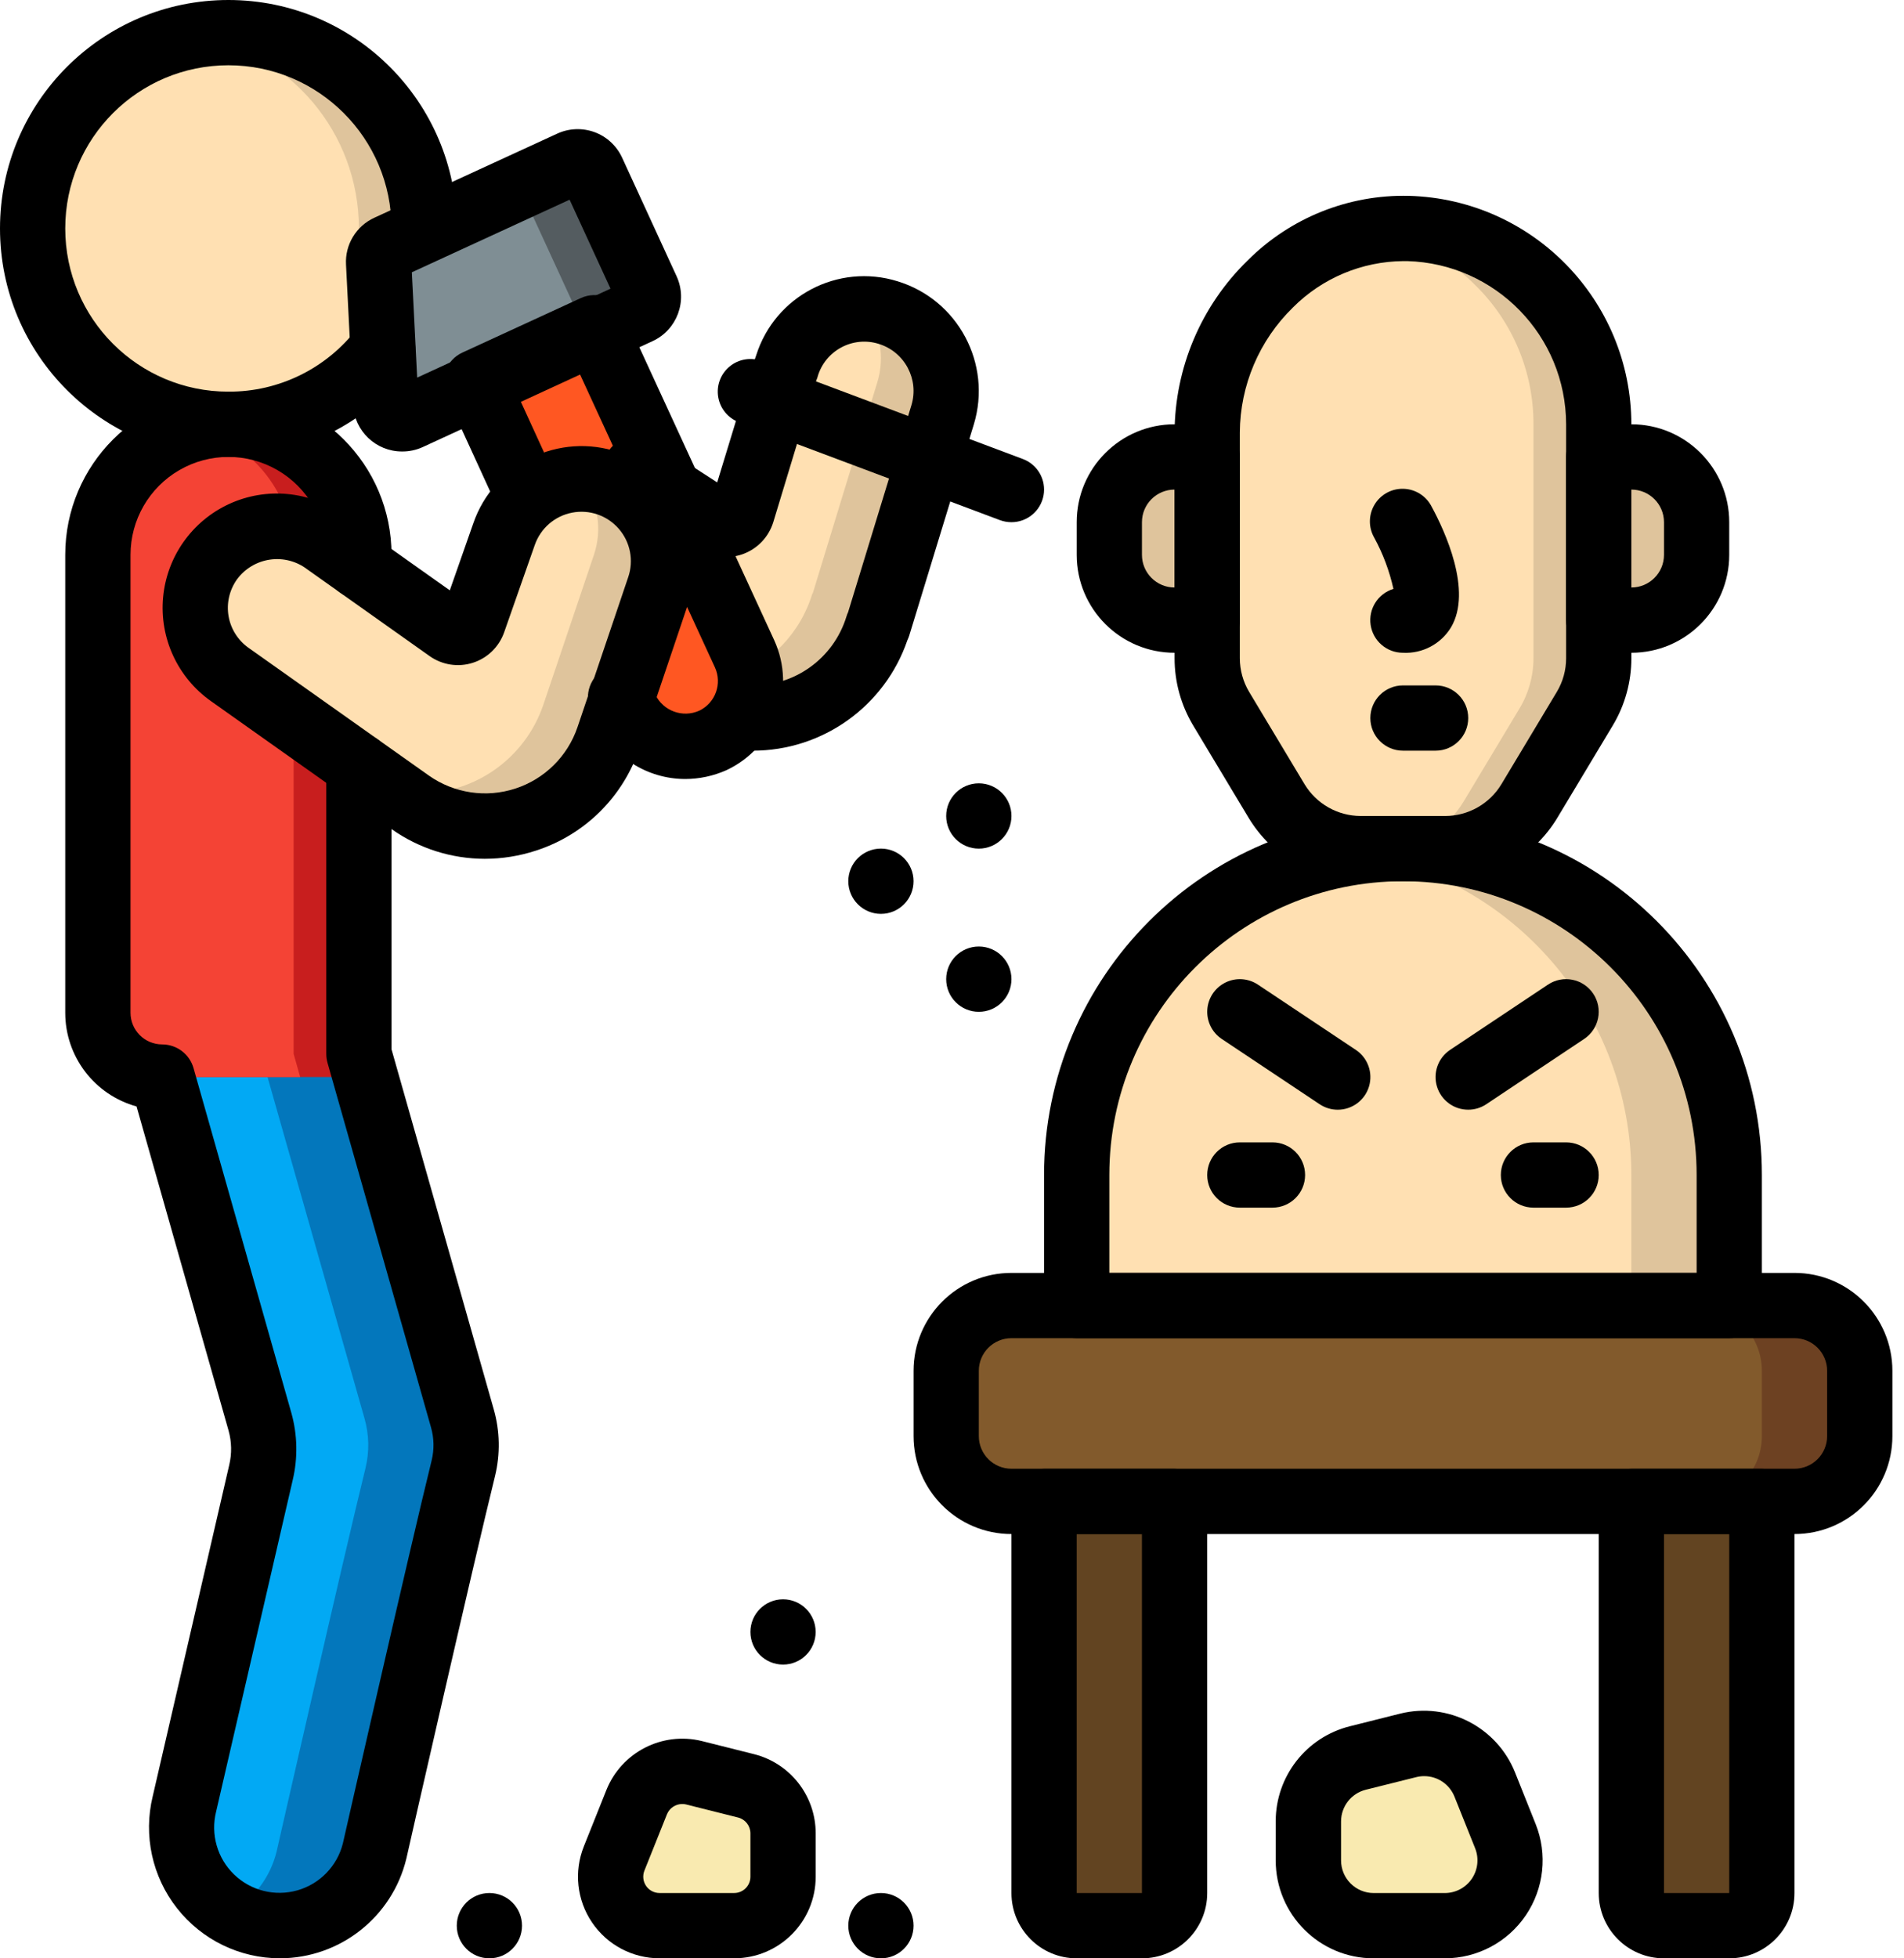 <svg width="71" height="73" viewBox="0 0 71 73" fill="none" xmlns="http://www.w3.org/2000/svg">
    <g id="Page 1">
        <g id="005   Stone Mason">
            <path id="Shape"
                  d="M15.817 8.517V8.602L14.284 12.982C12.908 14.774 10.776 15.822 8.517 15.817C8.117 15.816 7.719 15.783 7.324 15.719C3.815 15.128 1.243 12.092 1.237 8.533C1.231 4.974 3.792 1.929 7.3 1.326C7.701 1.253 8.109 1.216 8.517 1.217C10.453 1.217 12.309 1.986 13.679 3.355C15.048 4.724 15.817 6.581 15.817 8.517Z"
                  fill="#DFC49C"/>
            <path id="Shape_2"
                  d="M13.383 8.517V8.602L13.732 13.155C12.653 14.566 9.162 15.403 7.324 15.719C3.815 15.128 1.243 12.092 1.237 8.533C1.231 4.974 3.792 1.929 7.3 1.326C10.812 1.915 13.385 4.955 13.383 8.517Z"
                  fill="#FFE0B2"/>
            <path id="Shape_3"
                  d="M17.277 54.738C16.486 57.938 13.967 69.009 13.967 69.009C13.568 70.635 12.113 71.779 10.439 71.783C10.14 71.783 9.841 71.746 9.551 71.674C7.604 71.177 6.413 69.213 6.874 67.257L9.733 54.884C9.879 54.266 9.867 53.622 9.697 53.01L6.047 40.15L6.692 37.437L7.288 34.906L13.627 40.15L17.24 52.864C17.416 53.475 17.429 54.121 17.277 54.738Z"
                  fill="#0377BC"/>
            <path id="Shape_4"
                  d="M13.627 54.738C12.836 57.938 10.317 69.01 10.317 69.01C10.085 69.973 9.464 70.797 8.602 71.285C7.189 70.481 6.483 68.836 6.874 67.258L9.733 54.884C9.879 54.267 9.867 53.622 9.697 53.011L6.047 40.151L6.692 37.438L9.977 40.151L13.59 52.865C13.766 53.475 13.779 54.121 13.627 54.738Z"
                  fill="#02A9F4"/>
            <path id="Shape_5"
                  d="M13.627 40.149L6.047 40.149C5.411 40.15 4.801 39.898 4.351 39.448C3.901 38.998 3.649 38.388 3.65 37.752V20.682C3.652 19.392 4.164 18.154 5.073 17.239C5.692 16.63 6.46 16.194 7.3 15.974C7.696 15.865 8.106 15.812 8.517 15.816C11.204 15.816 13.383 17.994 13.383 20.682V39.285L13.627 40.149Z"
                  fill="#C81E1E"/>
            <path id="Shape_6"
                  d="M11.193 40.15L6.047 40.15C5.411 40.151 4.801 39.898 4.351 39.449C3.901 38.999 3.649 38.389 3.65 37.753V20.683C3.652 19.393 4.164 18.155 5.073 17.24C5.692 16.631 6.46 16.194 7.3 15.975C9.449 16.526 10.952 18.464 10.95 20.683V39.286L11.193 40.15Z"
                  fill="#F44335"/>
            <path id="Shape_7"
                  d="M35.15 15.464L33.86 19.674L32.74 23.336H32.728C32.086 25.435 30.116 26.842 27.922 26.767H27.91L27.241 25.283L23.92 17.971L23.701 17.484C23.757 17.505 23.81 17.534 23.859 17.569L24.917 18.263L26.755 19.443C26.913 19.551 27.114 19.576 27.294 19.511C27.475 19.446 27.613 19.299 27.667 19.114L29.297 13.773L29.334 13.676C29.719 12.398 30.895 11.523 32.23 11.523H32.242C32.542 11.525 32.842 11.57 33.13 11.656C34.738 12.151 35.642 13.855 35.15 15.464Z"
                  fill="#DFC49C"/>
            <path id="Shape_8"
                  d="M32.716 14.248L31.427 18.457L30.307 22.12H30.295C29.847 23.605 28.71 24.783 27.241 25.283C26.678 25.475 26.084 25.566 25.489 25.551H25.477L21.267 16.267C21.324 16.288 21.377 16.317 21.425 16.353L23.92 17.971L24.321 18.226C24.496 18.352 24.728 18.366 24.917 18.263L26.755 19.443C26.913 19.551 27.114 19.576 27.294 19.511C27.475 19.446 27.613 19.299 27.667 19.114L29.297 13.773L29.334 13.676C29.718 12.398 30.895 11.523 32.23 11.523H32.242C32.824 12.304 33 13.316 32.716 14.248Z"
                  fill="#FFE0B2"/>
            <path id="Shape_9"
                  d="M19.686 18.627L17.751 14.405L19.15 10.976L22.168 12.373L27.764 24.528C28.326 25.751 27.793 27.198 26.572 27.764C26.25 27.908 25.902 27.982 25.55 27.983C24.6 27.986 23.735 27.434 23.336 26.572L23.141 26.158L19.686 18.627Z"
                  fill="#FF5722"/>
            <path id="Shape_10"
                  d="M64.483 43.799V48.666H40.15V43.799C40.152 37.796 44.533 32.691 50.467 31.779H50.516C51.111 31.681 51.713 31.632 52.316 31.633C55.543 31.633 58.638 32.915 60.92 35.196C63.201 37.478 64.483 40.573 64.483 43.799Z"
                  fill="#DFC49C"/>
            <path id="Shape_11"
                  d="M60.833 43.8V48.667H40.15V43.8C40.152 37.796 44.533 32.692 50.467 31.779H50.516C56.45 32.692 60.831 37.796 60.833 43.8Z"
                  fill="#FFE0B2"/>
            <path id="Shape_12"
                  d="M59.617 15.817V24.541C59.616 25.201 59.435 25.849 59.093 26.414L57.025 29.857C56.371 30.962 55.182 31.638 53.898 31.634H50.735C49.451 31.638 48.262 30.962 47.608 29.857L45.54 26.414C45.198 25.849 45.017 25.201 45.017 24.541V16.121C45.011 12.48 47.578 9.342 51.149 8.627C51.597 8.541 52.054 8.504 52.511 8.517C56.463 8.631 59.61 11.864 59.617 15.817Z"
                  fill="#DFC49C"/>
            <path id="Shape_13"
                  d="M57.183 15.816V24.54C57.183 25.201 57.002 25.848 56.66 26.414L54.592 29.857C53.938 30.961 52.748 31.637 51.465 31.633H50.735C49.451 31.637 48.262 30.961 47.608 29.857L45.54 26.414C45.198 25.848 45.017 25.201 45.017 24.54V16.121C45.011 12.479 47.578 9.342 51.149 8.626C52.627 8.878 53.989 9.589 55.042 10.658C56.418 12.021 57.189 13.88 57.183 15.816Z"
                  fill="#FFE0B2"/>
            <path id="Shape_14"
                  d="M43.8 17.033H45.016V23.116H43.8C42.456 23.116 41.367 22.027 41.367 20.683V19.466C41.367 18.123 42.456 17.033 43.8 17.033Z"
                  fill="#DFC49C"/>
            <path id="Shape_15"
                  d="M60.833 23.117H59.616V17.034H60.833C62.177 17.034 63.266 18.123 63.266 19.467V20.684C63.266 22.028 62.177 23.117 60.833 23.117Z"
                  fill="#DFC49C"/>
            <path id="Rectangle path"
                  d="M66.916 48.666H37.717C36.373 48.666 35.283 49.755 35.283 51.099V53.533C35.283 54.877 36.373 55.966 37.717 55.966H66.916C68.26 55.966 69.35 54.877 69.35 53.533V51.099C69.35 49.755 68.26 48.666 66.916 48.666Z"
                  fill="#6D4122"/>
            <path id="Rectangle path_2"
                  d="M63.266 48.666H37.717C36.373 48.666 35.283 49.755 35.283 51.099V53.533C35.283 54.877 36.373 55.966 37.717 55.966H63.266C64.61 55.966 65.7 54.877 65.7 53.533V51.099C65.7 49.755 64.61 48.666 63.266 48.666Z"
                  fill="#825A2C"/>
            <path id="Shape_16"
                  d="M38.933 55.967H43.8V70.567C43.8 71.239 43.255 71.783 42.583 71.783H40.15C39.478 71.783 38.933 71.239 38.933 70.567V55.967Z"
                  fill="#624421"/>
            <path id="Shape_17"
                  d="M60.833 55.967H65.7V70.567C65.7 71.239 65.155 71.783 64.483 71.783H62.05C61.378 71.783 60.833 71.239 60.833 70.567V55.967Z"
                  fill="#624421"/>
            <path id="Shape_18"
                  d="M27.375 71.784H24.596C23.99 71.784 23.424 71.483 23.085 70.982C22.745 70.48 22.676 69.843 22.901 69.281L23.742 67.18C24.08 66.332 24.993 65.864 25.878 66.085L27.818 66.571C28.63 66.775 29.2 67.504 29.2 68.342V69.959C29.2 70.966 28.383 71.784 27.375 71.784Z"
                  fill="#F9EAB0"/>
            <path id="Shape_19"
                  d="M51.221 71.783H53.875C54.682 71.783 55.437 71.383 55.89 70.714C56.343 70.045 56.434 69.195 56.134 68.446L55.364 66.521C54.913 65.39 53.696 64.766 52.515 65.061L50.631 65.532C49.548 65.803 48.788 66.776 48.788 67.892V69.35C48.788 69.995 49.044 70.614 49.501 71.07C49.957 71.527 50.576 71.783 51.221 71.783Z"
                  fill="#F9EAB0"/>
            <path id="Shape_20"
                  d="M24.577 21.912L22.691 27.497C22.018 29.47 20.164 30.796 18.08 30.794C17.081 30.796 16.107 30.485 15.293 29.906L14.697 29.48L12.167 27.692L8.565 25.149C7.761 24.578 7.285 23.653 7.288 22.667C7.288 22.035 7.484 21.419 7.848 20.903C8.469 20.009 9.527 19.524 10.609 19.637C11.139 19.679 11.648 19.864 12.082 20.173L12.167 20.233L15.002 22.241L16.729 23.47C16.886 23.579 17.086 23.609 17.267 23.549C17.45 23.489 17.593 23.347 17.654 23.166L18.797 19.917C19.227 18.693 20.383 17.873 21.681 17.873C22.025 17.871 22.366 17.929 22.691 18.043C24.274 18.597 25.116 20.324 24.577 21.912Z"
                  fill="#DFC49C"/>
            <path id="Shape_21"
                  d="M22.143 20.696L20.258 26.28C19.585 28.253 17.731 29.579 15.646 29.577C15.328 29.575 15.01 29.543 14.697 29.48L12.167 27.692L8.565 25.149C7.761 24.578 7.285 23.653 7.288 22.667C7.288 22.035 7.484 21.419 7.848 20.902C8.469 20.009 9.527 19.524 10.609 19.637L14.296 22.253C14.507 22.408 14.796 22.403 15.002 22.241L16.729 23.47C16.886 23.579 17.086 23.609 17.267 23.549C17.45 23.489 17.593 23.347 17.654 23.166L18.797 19.917C19.227 18.693 20.383 17.873 21.681 17.873C22.299 18.677 22.473 19.737 22.143 20.696Z"
                  fill="#FFE0B2"/>
            <path id="Shape_22"
                  d="M10.439 72.999C8.941 72.999 7.527 72.311 6.601 71.133C5.675 69.956 5.341 68.419 5.694 66.964L8.548 54.61C8.648 54.188 8.64 53.748 8.524 53.331L5.092 41.245C3.521 40.811 2.433 39.382 2.433 37.753V20.683C2.433 17.323 5.157 14.6 8.517 14.6C11.876 14.6 14.6 17.323 14.6 20.683V21.097C14.6 21.768 14.055 22.313 13.383 22.313C12.711 22.313 12.167 21.768 12.167 21.097V20.683C12.167 19.379 11.471 18.174 10.342 17.522C9.212 16.87 7.821 16.87 6.692 17.522C5.562 18.174 4.867 19.379 4.867 20.683V37.753C4.867 38.404 5.395 38.932 6.047 38.933C6.591 38.933 7.069 39.294 7.217 39.817L10.867 52.678C11.093 53.49 11.11 54.346 10.916 55.167L8.059 67.531C7.848 68.375 8.102 69.268 8.728 69.874C9.353 70.479 10.254 70.705 11.091 70.466C11.928 70.227 12.574 69.56 12.786 68.716C12.805 68.628 15.31 57.62 16.095 54.445C16.195 54.038 16.188 53.611 16.072 53.207L12.213 39.618C12.182 39.51 12.167 39.398 12.167 39.286V28.555C12.167 27.883 12.711 27.338 13.383 27.338C14.055 27.338 14.6 27.883 14.6 28.555V39.117L18.411 52.532C18.643 53.343 18.66 54.201 18.46 55.021C17.678 58.184 15.175 69.168 15.154 69.279C14.629 71.458 12.681 72.996 10.439 72.999Z"
                  fill="black"/>
            <path id="Shape_23"
                  d="M18.076 32.014C16.839 32.012 15.632 31.63 14.62 30.919L14.59 30.898L7.865 26.135C6.622 25.256 5.943 23.782 6.082 22.266C6.222 20.751 7.16 19.425 8.542 18.788C9.924 18.151 11.541 18.301 12.784 19.179L16.773 22.006L17.647 19.513C18.416 17.28 20.849 16.094 23.082 16.863C25.315 17.633 26.501 20.066 25.731 22.299L23.847 27.883C23.241 29.702 21.805 31.123 19.98 31.71C19.365 31.911 18.723 32.013 18.076 32.014ZM15.974 28.897L15.996 28.913C16.934 29.572 18.128 29.751 19.218 29.395C20.308 29.04 21.167 28.191 21.535 27.105L23.424 21.52C23.639 20.898 23.506 20.208 23.074 19.711C22.643 19.214 21.979 18.985 21.333 19.11C20.686 19.235 20.156 19.696 19.941 20.318L18.799 23.573C18.609 24.113 18.177 24.533 17.631 24.707C17.086 24.881 16.49 24.789 16.022 24.458L11.461 21.226C11.065 20.921 10.562 20.79 10.068 20.861C9.573 20.932 9.128 21.199 8.833 21.603C8.553 21.999 8.441 22.49 8.523 22.968C8.605 23.446 8.875 23.871 9.271 24.151L15.974 28.897Z"
                  fill="black"/>
            <path id="Shape_24"
                  d="M28.065 27.983C28.006 27.983 27.943 27.983 27.887 27.983C27.215 27.977 26.675 27.427 26.682 26.755C26.688 26.083 27.238 25.544 27.91 25.55H27.922C29.58 25.624 31.078 24.568 31.564 22.982C31.58 22.926 31.601 22.872 31.626 22.82L33.986 15.107C34.279 14.14 33.736 13.117 32.769 12.819C32.306 12.673 31.803 12.72 31.375 12.949C30.946 13.178 30.627 13.569 30.491 14.035C30.491 14.057 30.439 14.178 30.432 14.201L28.835 19.467C28.662 20.023 28.238 20.465 27.689 20.66C27.148 20.851 26.548 20.772 26.075 20.447L23.204 18.591L23.239 18.605L23.202 18.589C22.601 18.315 22.329 17.611 22.589 17.004C22.849 16.397 23.546 16.108 24.159 16.353C24.315 16.414 24.463 16.496 24.597 16.596L26.744 17.982L28.139 13.415C28.145 13.392 28.19 13.271 28.197 13.249C28.894 11.033 31.251 9.797 33.47 10.485C35.725 11.175 36.997 13.559 36.315 15.817L33.905 23.693C33.885 23.753 33.862 23.812 33.835 23.869C32.989 26.332 30.67 27.986 28.065 27.983ZM27.397 18.412L27.415 18.424L27.397 18.412Z"
                  fill="black"/>
            <g id="hammer">
                <path id="Shape_25"
                      d="M23.822 11.607L21.62 12.617L15.245 15.562C15.061 15.643 14.849 15.629 14.677 15.525C14.505 15.42 14.395 15.239 14.381 15.038L14.126 9.795C14.114 9.669 14.149 9.544 14.223 9.442L14.235 9.43C14.292 9.337 14.378 9.264 14.479 9.223L21.28 6.084C21.589 5.949 21.95 6.083 22.095 6.388L24.127 10.804C24.264 11.11 24.128 11.469 23.822 11.607Z"
                      fill="#545C60"/>
                <path id="Shape_26"
                      d="M21.62 12.616L15.245 15.561C15.061 15.642 14.849 15.628 14.677 15.524C14.505 15.42 14.395 15.238 14.381 15.038L14.126 9.794C14.114 9.668 14.149 9.543 14.223 9.441L14.235 9.429L18.846 7.3C19.156 7.164 19.516 7.299 19.662 7.604L21.693 12.02C21.781 12.217 21.753 12.446 21.62 12.616Z"
                      fill="#7F8E94"/>
                <path id="Shape_27"
                      d="M14.993 16.83C14.02 16.831 13.216 16.068 13.168 15.096L12.903 9.864C12.862 9.118 13.283 8.424 13.963 8.115L20.777 4.982C21.216 4.779 21.718 4.76 22.173 4.927C22.627 5.095 22.995 5.436 23.198 5.876L25.231 10.3C25.65 11.215 25.248 12.297 24.333 12.717L15.756 16.669C15.516 16.777 15.256 16.832 14.993 16.83ZM15.358 10.15L15.556 14.076L22.766 10.761L21.24 7.444L15.358 10.15Z"
                      fill="black"/>
                <path id="Shape_28"
                      d="M25.55 29.039C24.128 29.036 22.835 28.212 22.232 26.924L22.04 26.515C21.753 25.907 22.014 25.182 22.622 24.896C23.231 24.61 23.956 24.871 24.242 25.479L24.437 25.893C24.731 26.505 25.459 26.77 26.078 26.491C26.681 26.2 26.939 25.479 26.657 24.872L21.571 13.831L19.363 14.847L20.791 17.965C21.059 18.573 20.788 19.284 20.184 19.56C19.58 19.837 18.866 19.578 18.58 18.978L16.645 14.755C16.366 14.145 16.633 13.424 17.242 13.143L21.659 11.111C22.269 10.831 22.992 11.098 23.272 11.709L28.869 23.863C29.707 25.697 28.908 27.863 27.08 28.714C26.598 28.927 26.077 29.038 25.55 29.039Z"
                      fill="black"/>
            </g>
            <path id="Shape_29"
                  d="M8.517 17.033C3.813 17.033 0 13.22 0 8.517C0 3.813 3.813 0 8.517 0C13.22 0 17.033 3.813 17.033 8.517C17.036 9.197 16.497 9.755 15.817 9.776C15.498 9.785 15.19 9.666 14.961 9.445C14.732 9.224 14.602 8.92 14.6 8.602V8.517C14.6 5.157 11.876 2.433 8.517 2.433C5.157 2.433 2.433 5.157 2.433 8.517C2.433 11.876 5.157 14.6 8.517 14.6C10.399 14.609 12.176 13.736 13.319 12.241C13.732 11.721 14.486 11.628 15.012 12.033C15.539 12.437 15.644 13.189 15.248 13.723C13.647 15.82 11.155 17.045 8.517 17.033Z"
                  fill="black"/>
            <path id="Shape_30"
                  d="M64.483 49.883H40.15C39.478 49.883 38.933 49.338 38.933 48.666V43.799C38.933 36.408 44.925 30.416 52.317 30.416C59.708 30.416 65.7 36.408 65.7 43.799V48.666C65.7 49.338 65.155 49.883 64.483 49.883ZM41.367 47.449H63.267V43.799C63.267 37.752 58.364 32.849 52.317 32.849C46.269 32.849 41.367 37.752 41.367 43.799V47.449Z"
                  fill="black"/>
            <path id="Shape_31"
                  d="M53.898 32.85H50.735C49.027 32.846 47.445 31.95 46.562 30.487L44.493 27.043C44.04 26.287 43.8 25.421 43.8 24.539V16.123C43.811 13.709 44.79 11.4 46.519 9.715C48.11 8.12 50.285 7.247 52.537 7.3C57.151 7.426 60.828 11.2 60.833 15.817V24.539C60.834 25.422 60.594 26.287 60.14 27.044L58.072 30.487C57.189 31.95 55.607 32.846 53.898 32.85ZM52.333 9.733C50.788 9.745 49.309 10.364 48.218 11.457C46.958 12.684 46.243 14.365 46.233 16.123V24.539C46.234 24.98 46.354 25.413 46.58 25.791L48.648 29.235C49.09 29.966 49.881 30.414 50.735 30.417H53.898C54.753 30.414 55.544 29.966 55.986 29.235L58.054 25.791C58.281 25.413 58.4 24.98 58.4 24.539V15.817C58.395 12.52 55.77 9.826 52.475 9.733H52.333Z"
                  fill="black"/>
            <path id="Shape_32"
                  d="M45.017 24.333H43.8C41.784 24.333 40.15 22.699 40.15 20.683V19.466C40.15 17.451 41.784 15.816 43.8 15.816H45.017C45.688 15.816 46.233 16.361 46.233 17.033V23.116C46.233 23.788 45.688 24.333 45.017 24.333ZM43.8 18.25C43.128 18.25 42.583 18.794 42.583 19.466V20.683C42.583 21.355 43.128 21.9 43.8 21.9V18.25Z"
                  fill="black"/>
            <path id="Shape_33"
                  d="M60.833 24.333H59.617C58.945 24.333 58.4 23.788 58.4 23.116V17.033C58.4 16.361 58.945 15.816 59.617 15.816H60.833C62.849 15.816 64.483 17.451 64.483 19.466V20.683C64.483 22.699 62.849 24.333 60.833 24.333ZM60.833 18.25V21.9C61.505 21.9 62.05 21.355 62.05 20.683V19.466C62.05 18.794 61.505 18.25 60.833 18.25Z"
                  fill="black"/>
            <path id="Shape_34"
                  d="M52.316 24.333C51.713 24.334 51.2 23.893 51.111 23.296C51.022 22.699 51.384 22.127 51.961 21.952C51.813 21.286 51.573 20.645 51.247 20.046C51.025 19.662 51.029 19.189 51.258 18.809C51.486 18.43 51.902 18.204 52.345 18.221C52.787 18.237 53.186 18.492 53.386 18.887C53.873 19.785 54.918 22.024 54.106 23.389C53.728 24.009 53.041 24.371 52.316 24.333Z"
                  fill="black"/>
            <path id="Shape_35"
                  d="M53.533 27.983H52.316C51.645 27.983 51.1 27.438 51.1 26.767C51.1 26.095 51.645 25.55 52.316 25.55H53.533C54.205 25.55 54.75 26.095 54.75 26.767C54.75 27.438 54.205 27.983 53.533 27.983Z"
                  fill="black"/>
            <path id="Shape_36"
                  d="M47.45 45.017H46.233C45.561 45.017 45.017 44.473 45.017 43.801C45.017 43.129 45.561 42.584 46.233 42.584H47.45C48.122 42.584 48.667 43.129 48.667 43.801C48.667 44.473 48.122 45.017 47.45 45.017Z"
                  fill="black"/>
            <path id="Shape_37"
                  d="M58.4 45.017H57.183C56.511 45.017 55.966 44.473 55.966 43.801C55.966 43.129 56.511 42.584 57.183 42.584H58.4C59.072 42.584 59.616 43.129 59.616 43.801C59.616 44.473 59.072 45.017 58.4 45.017Z"
                  fill="black"/>
            <path id="Shape_38"
                  d="M66.916 57.184H37.717C35.701 57.184 34.067 55.549 34.067 53.533V51.1C34.067 49.084 35.701 47.45 37.717 47.45H66.916C68.932 47.45 70.567 49.084 70.567 51.1V53.533C70.567 55.549 68.932 57.184 66.916 57.184ZM37.717 49.883C37.045 49.883 36.5 50.428 36.5 51.1V53.533C36.5 54.206 37.045 54.75 37.717 54.75H66.916C67.588 54.75 68.133 54.206 68.133 53.533V51.1C68.133 50.428 67.588 49.883 66.916 49.883H37.717Z"
                  fill="black"/>
            <path id="Shape_39"
                  d="M42.583 73H40.15C38.806 73 37.717 71.91 37.717 70.567V55.967C37.717 55.295 38.261 54.75 38.933 54.75H43.8C44.472 54.75 45.017 55.295 45.017 55.967V70.567C45.017 71.91 43.927 73 42.583 73ZM40.15 57.183V70.567H42.583V57.183H40.15Z"
                  fill="black"/>
            <path id="Shape_40"
                  d="M64.483 73H62.05C60.706 73 59.617 71.91 59.617 70.567V55.967C59.617 55.295 60.161 54.75 60.833 54.75H65.7C66.372 54.75 66.916 55.295 66.916 55.967V70.567C66.916 71.91 65.827 73 64.483 73ZM62.05 57.183V70.567H64.483V57.183H62.05Z"
                  fill="black"/>
            <path id="Shape_41"
                  d="M49.883 41.367C49.643 41.367 49.409 41.295 49.209 41.162L45.559 38.729C45.197 38.488 44.992 38.072 45.02 37.638C45.048 37.204 45.306 36.819 45.695 36.626C46.085 36.433 46.548 36.463 46.91 36.705L50.56 39.138C51.006 39.435 51.205 39.99 51.049 40.504C50.893 41.017 50.42 41.367 49.883 41.367Z"
                  fill="black"/>
            <path id="Shape_42"
                  d="M54.75 41.366C54.213 41.367 53.74 41.016 53.584 40.503C53.428 39.989 53.627 39.435 54.073 39.137L57.723 36.704C58.282 36.331 59.038 36.482 59.411 37.041C59.784 37.6 59.633 38.355 59.074 38.728L55.424 41.162C55.224 41.295 54.99 41.366 54.75 41.366Z"
                  fill="black"/>
            <path id="Oval"
                  d="M36.5 31.634C37.172 31.634 37.717 31.089 37.717 30.417C37.717 29.745 37.172 29.2 36.5 29.2C35.828 29.2 35.283 29.745 35.283 30.417C35.283 31.089 35.828 31.634 36.5 31.634Z"
                  fill="black"/>
            <path id="Oval_2"
                  d="M32.85 34.066C33.522 34.066 34.066 33.521 34.066 32.849C34.066 32.178 33.522 31.633 32.85 31.633C32.178 31.633 31.633 32.178 31.633 32.849C31.633 33.521 32.178 34.066 32.85 34.066Z"
                  fill="black"/>
            <path id="Oval_3"
                  d="M36.5 37.717C37.172 37.717 37.717 37.172 37.717 36.5C37.717 35.828 37.172 35.283 36.5 35.283C35.828 35.283 35.283 35.828 35.283 36.5C35.283 37.172 35.828 37.717 36.5 37.717Z"
                  fill="black"/>
            <path id="Oval_4"
                  d="M29.2 62.05C29.872 62.05 30.416 61.506 30.416 60.834C30.416 60.162 29.872 59.617 29.2 59.617C28.528 59.617 27.983 60.162 27.983 60.834C27.983 61.506 28.528 62.05 29.2 62.05Z"
                  fill="black"/>
            <path id="Oval_5"
                  d="M32.85 73C33.522 73 34.066 72.455 34.066 71.783C34.066 71.111 33.522 70.566 32.85 70.566C32.178 70.566 31.633 71.111 31.633 71.783C31.633 72.455 32.178 73 32.85 73Z"
                  fill="black"/>
            <path id="Oval_6"
                  d="M18.25 73C18.922 73 19.466 72.455 19.466 71.783C19.466 71.111 18.922 70.566 18.25 70.566C17.578 70.566 17.033 71.111 17.033 71.783C17.033 72.455 17.578 73 18.25 73Z"
                  fill="black"/>
            <path id="Shape_43" d="M37.717 18.25L27.983 14.6L37.717 18.25Z" fill="black"/>
            <path id="Shape_44"
                  d="M37.717 19.466C37.571 19.466 37.426 19.44 37.29 19.39L27.556 15.74C27.149 15.588 26.854 15.23 26.782 14.801C26.71 14.372 26.872 13.938 27.208 13.661C27.543 13.384 28.001 13.308 28.408 13.46L38.141 17.11C38.693 17.315 39.018 17.886 38.914 18.465C38.809 19.045 38.305 19.466 37.717 19.466Z"
                  fill="black"/>
            <path id="Shape_45"
                  d="M27.375 72.999H24.595C23.586 72.999 22.642 72.499 22.077 71.663C21.511 70.828 21.396 69.766 21.771 68.829L22.612 66.726C23.179 65.316 24.697 64.538 26.173 64.901L28.112 65.388C29.467 65.727 30.418 66.944 30.417 68.341V69.958C30.417 71.638 29.055 72.999 27.375 72.999ZM25.438 67.248C25.189 67.249 24.965 67.4 24.871 67.63L24.03 69.731C23.955 69.919 23.978 70.131 24.091 70.299C24.204 70.466 24.393 70.566 24.595 70.566H27.375C27.711 70.566 27.983 70.294 27.983 69.958V68.341C27.983 68.062 27.793 67.818 27.522 67.751L25.583 67.264C25.535 67.252 25.487 67.247 25.438 67.248Z"
                  fill="black"/>
            <path id="Shape_46"
                  d="M53.879 73H51.221C49.205 73 47.571 71.366 47.571 69.35V67.89C47.572 66.216 48.711 64.756 50.336 64.35L52.219 63.877C53.991 63.441 55.813 64.375 56.494 66.067L57.263 67.992C57.714 69.116 57.577 70.391 56.899 71.394C56.221 72.397 55.09 72.999 53.879 73ZM53.106 66.209C53.007 66.209 52.909 66.221 52.814 66.245L50.929 66.716C50.388 66.852 50.008 67.338 50.008 67.896V69.35C50.008 70.022 50.553 70.567 51.225 70.567H53.879C54.282 70.566 54.659 70.366 54.885 70.032C55.111 69.698 55.157 69.273 55.008 68.899L54.237 66.973C54.052 66.51 53.604 66.208 53.106 66.209Z"
                  fill="black"/>
        </g>
    </g>
</svg>
